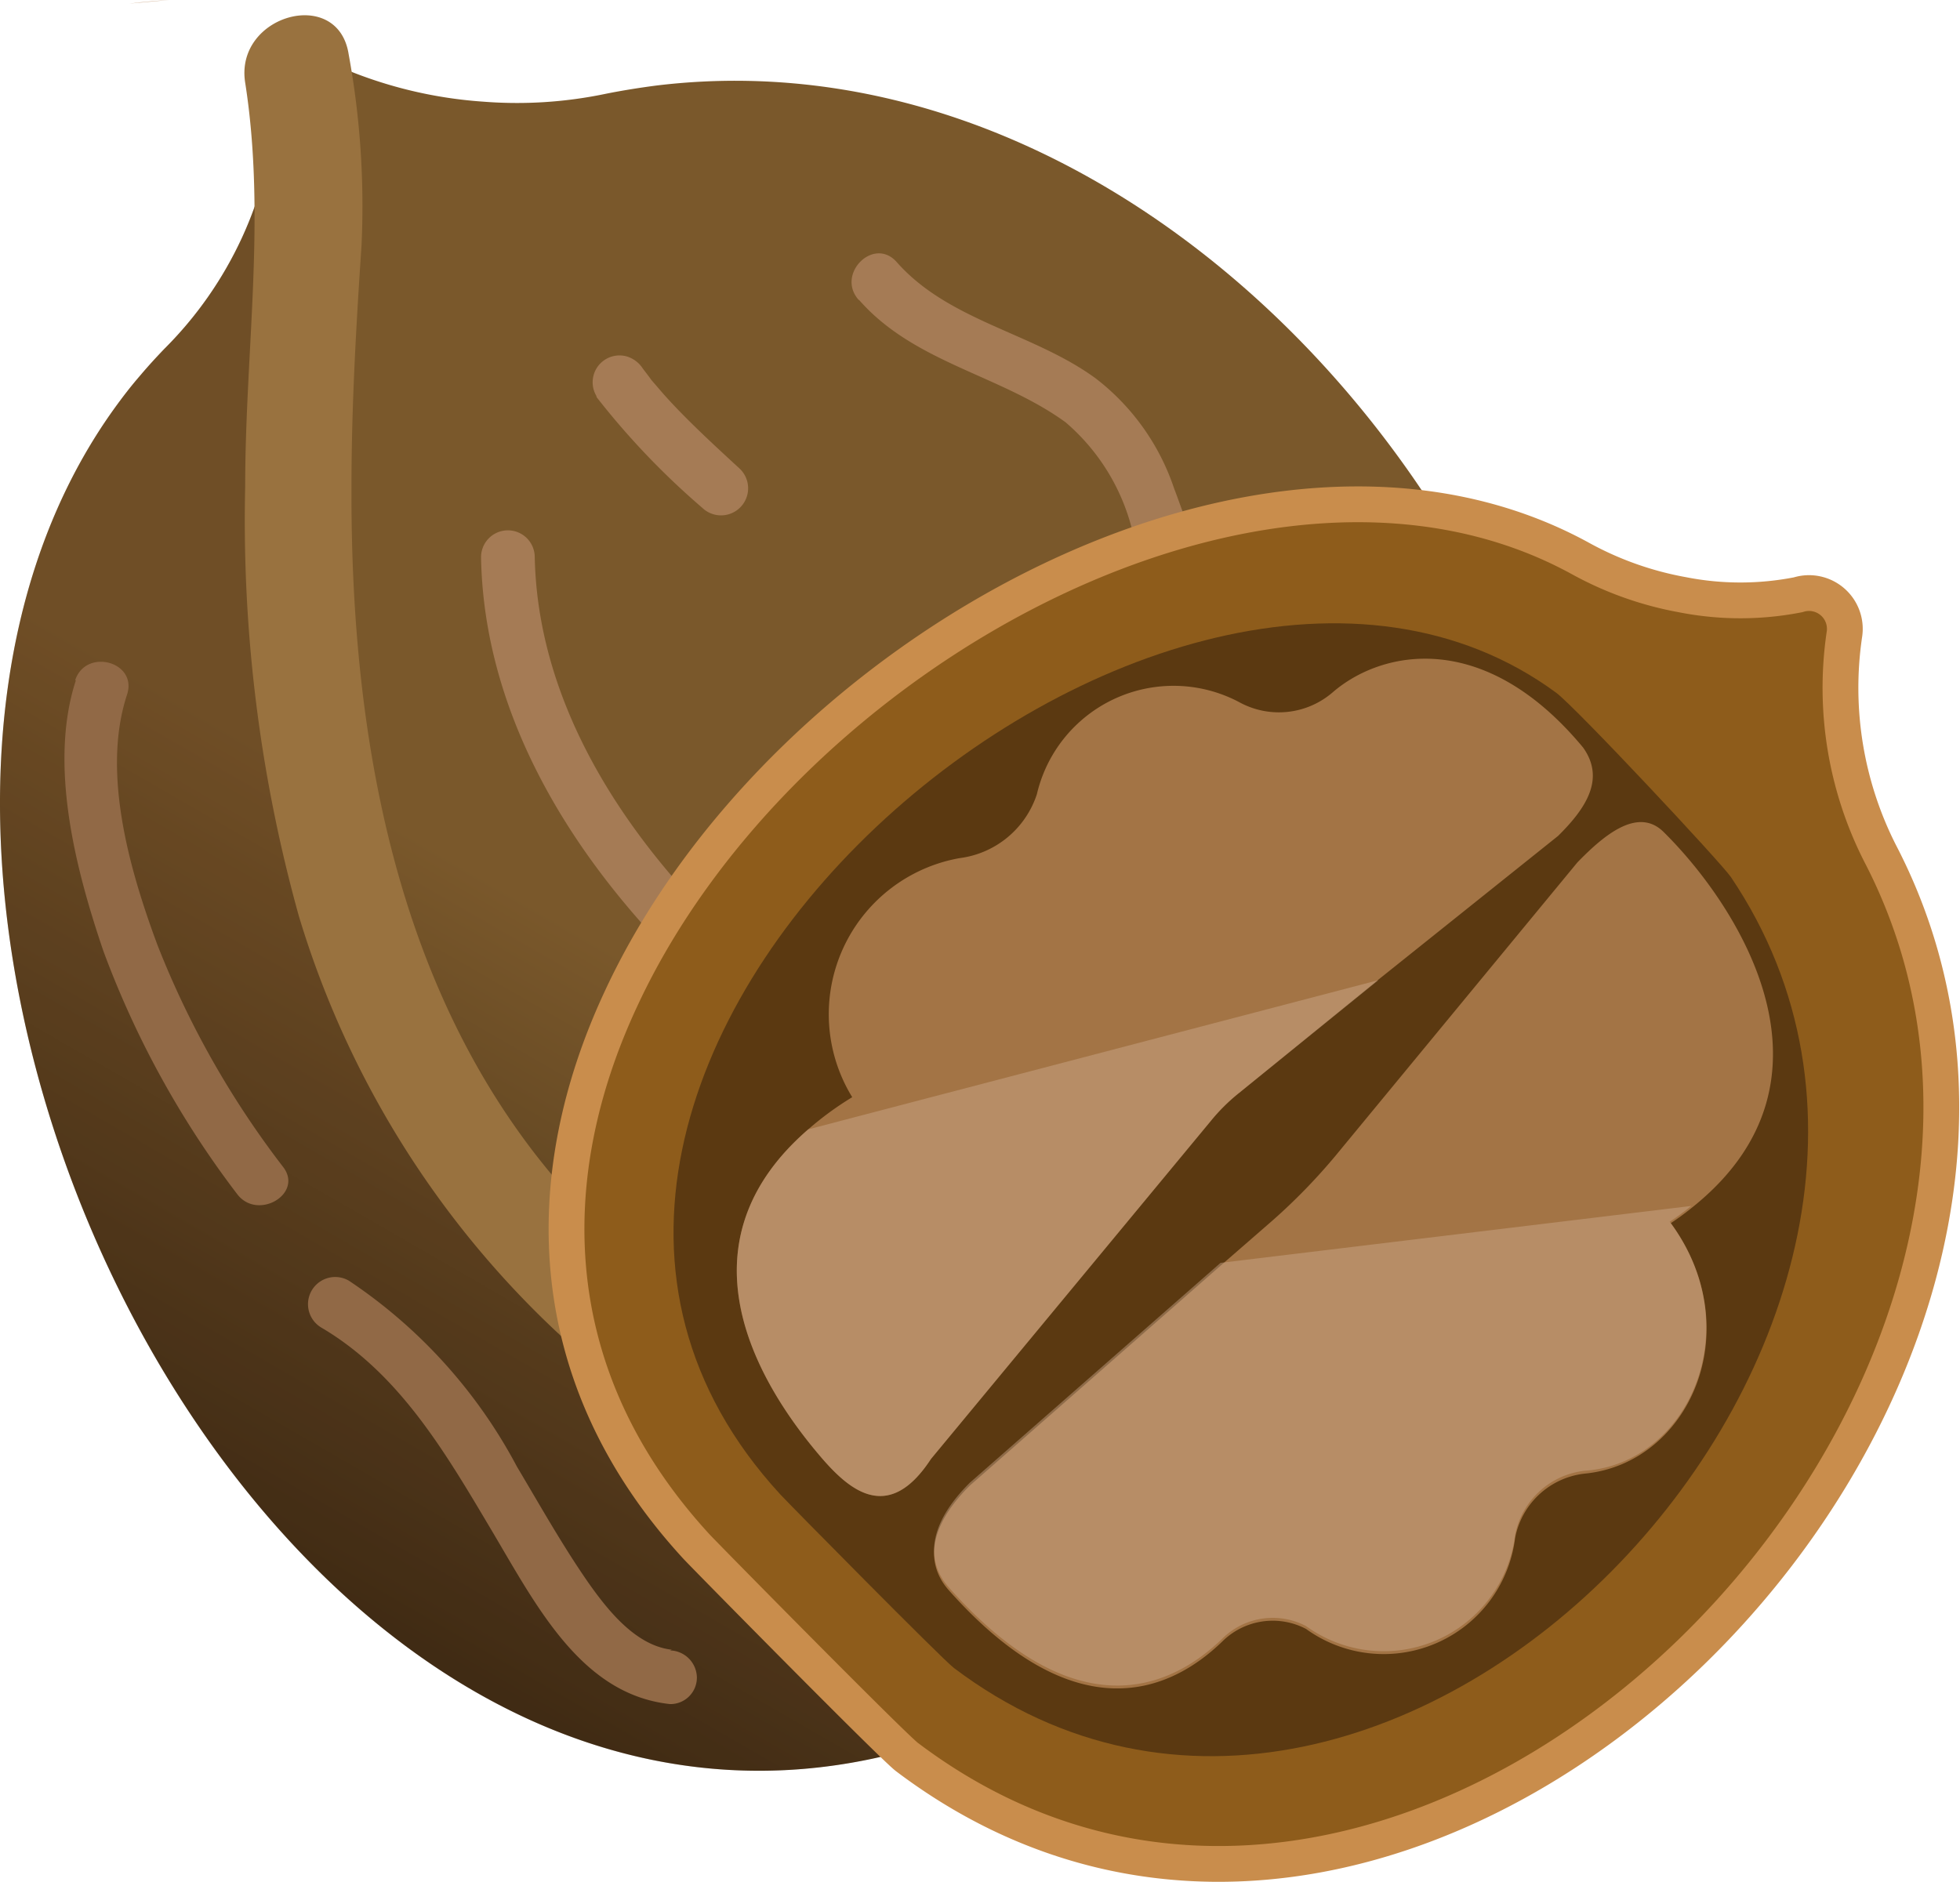 <svg xmlns="http://www.w3.org/2000/svg" xmlns:xlink="http://www.w3.org/1999/xlink" viewBox="0 0 54.76 52.59"><defs><style>.cls-1{fill:url(#Безымянный_градиент_10);}.cls-2{fill:#a57b55;}.cls-3{fill:#492d16;opacity:0.22;}.cls-4{fill:#99723f;}.cls-5,.cls-9{fill:#d1b093;}.cls-6{fill:#8e5c1b;stroke:#c98d4c;stroke-miterlimit:10;}.cls-7{fill:#5b3911;}.cls-8{fill:#a37445;}.cls-9{opacity:0.43;}</style><linearGradient id="Безымянный_градиент_10" x1="36.2" y1="14.24" x2="13.59" y2="53.41" gradientUnits="userSpaceOnUse"><stop offset="0.56" stop-color="#7a582b"/><stop offset="1" stop-color="#3d2b14"/></linearGradient></defs><g id="Слой_4" data-name="Слой 4"><path class="cls-1" d="M47.85,36.14v.26a17.45,17.45,0,0,1-7,14.17c-.24.18-2.29,1.34-4.34,2.48l-4.43,2.44-.46.23C12.2,64.94-3.66,33.46,6.6,19.28c.21-.29.41-.55.64-.82l.06-.07c.22-.26.44-.5.68-.75a10.7,10.7,0,0,0,3.11-6.75,1.22,1.22,0,0,1,1.25-1.25,1.06,1.06,0,0,1,.46.1l0,0a12.25,12.25,0,0,0,4.07,1,12.08,12.08,0,0,0,3.39-.21c.49-.1,1-.18,1.46-.24C35.5,8.62,47.81,23,47.85,36.14Z" transform="translate(-3.38 -7.9)"/><path class="cls-2" d="M27.38,16.28c1.54,1.76,3.94,2.09,5.77,3.42a5.82,5.82,0,0,1,1.86,3,6.23,6.23,0,0,0,2.17,3.21c.8.54,1.55-.76.75-1.3-1-.68-1.34-2-1.75-3.07A6.47,6.47,0,0,0,34,18.48c-1.74-1.28-4.11-1.6-5.57-3.26-.64-.72-1.7.34-1.06,1.06Z" transform="translate(-3.38 -7.9)"/><path class="cls-2" d="M20.05,19A21.5,21.5,0,0,0,23,22.09.75.75,0,1,0,24.05,21c-.5-.46-1-.92-1.48-1.4-.23-.23-.46-.47-.68-.72l-.31-.36-.08-.11s-.08-.14,0,0l-.16-.21a.81.81,0,0,0-.45-.34.75.75,0,0,0-.85,1.1Z" transform="translate(-3.38 -7.9)"/><path class="cls-2" d="M40.44,32.16l.3.2c-.06,0,0,0,0,0l.14.11.25.26.11.13s.06.08,0,0a4.17,4.17,0,0,1,.38.61,2.59,2.59,0,0,1,.14.29c0,.07,0-.07,0,.06l.06.17a7.88,7.88,0,0,1,.36,1.37l0,.19s0,.1,0,0c0,.13,0,.25,0,.37s0,.5.05.75a.75.75,0,0,0,1.5,0c-.08-2.19-.66-4.64-2.66-5.87a.75.75,0,0,0-.75,1.3Z" transform="translate(-3.38 -7.9)"/><path class="cls-2" d="M38.9,42.34c-2.43-2.06-1.83-5.27-2.43-8.06A8.54,8.54,0,0,0,34,30.5l-3.66-4.11c-.64-.72-1.7.34-1.06,1.06l3.56,4a14.8,14.8,0,0,1,1.66,2,5.14,5.14,0,0,1,.63,2.37c.22,2.72.43,5.71,2.67,7.62.73.62,1.79-.44,1.06-1.07Z" transform="translate(-3.38 -7.9)"/><path class="cls-2" d="M16.82,23.48c.08,4.26,2.36,8.06,5.26,11.05.67.7,1.73-.36,1.06-1.06-2.62-2.7-4.74-6.14-4.82-10a.75.75,0,0,0-1.5,0Z" transform="translate(-3.38 -7.9)"/><path class="cls-2" d="M5.5,26.91c-.77,2.36,0,5.31.77,7.57A26.12,26.12,0,0,0,10,41.26c.57.77,1.87,0,1.29-.75a25.34,25.34,0,0,1-3.51-6.2c-.77-2.07-1.57-4.82-.85-7,.3-.92-1.15-1.31-1.45-.4Z" transform="translate(-3.38 -7.9)"/><path class="cls-2" d="M22.15,54c-1-.11-1.78-1.09-2.33-1.87-.73-1.05-1.35-2.16-2-3.25a14.28,14.28,0,0,0-4.69-5.19A.75.75,0,0,0,12.36,45c2.19,1.29,3.48,3.52,4.74,5.64s2.51,4.61,5,4.88a.74.74,0,0,0,.75-.75.77.77,0,0,0-.75-.75Z" transform="translate(-3.38 -7.9)"/><g id="Слой_5" data-name="Слой 5"><path class="cls-3" d="M36.49,53.05l-4.43,2.44-.46.23C12.2,64.94-3.66,33.46,6.6,19.28c.21-.29.41-.55.64-.82l.06-.07c.22-.26.44-.5.68-.75a10.7,10.7,0,0,0,3.11-6.75,1.22,1.22,0,0,1,1.25-1.25c0,2.66.46,6.6-.77,11.19-.22.82.72,2.34.44,3.14-1.66,4.69.05,9,1.94,13.58C16.3,43.34,23.86,48.72,36.49,53.05Z" transform="translate(-3.38 -7.9)"/></g><path class="cls-4" d="M10.23,10.21c.59,3.76,0,7.51,0,11.29a41.23,41.23,0,0,0,1.5,12A26.34,26.34,0,0,0,25.82,49.78,85.69,85.69,0,0,0,36.93,54c1.84.59,2.63-2.3.79-2.9-6.28-2-12.86-4.26-17.66-9C14.6,36.71,13.17,28.91,13.2,21.5c0-2.25.13-4.49.28-6.73a23.52,23.52,0,0,0-.36-5.36c-.3-1.9-3.19-1.09-2.89.8Z" transform="translate(-3.38 -7.9)"/><path class="cls-5" d="M7,8s.39-.06,1.11-.1Z" transform="translate(-3.38 -7.9)"/></g><g id="Слой_3" data-name="Слой 3"><path class="cls-6" d="M28.72,57c-.41-.31-5.64-5.62-5.88-5.88-4.36-4.74-4.44-10.32-2.11-15.31,4.48-9.66,18-17.16,26.83-12.29a9.36,9.36,0,0,0,2.83,1,8.36,8.36,0,0,0,3.23,0h0a1,1,0,0,1,1.29,1.11v0a10.21,10.21,0,0,0,1,6.12C63.71,46.76,43.08,67.85,28.72,57Z" transform="translate(-3.38 -7.9)"/><path class="cls-7" d="M46.86,27.26C36,19.26,14.27,37.8,25.18,49.66c.2.22,4.52,4.6,4.85,4.85,12.27,9.27,30.07-9.7,21.71-22.1C51.46,32,47.42,27.68,46.86,27.26Z" transform="translate(-3.38 -7.9)"/><path class="cls-8" d="M46.91,31.26l-5,4L38,38.44a5.17,5.17,0,0,0-.78.77l-7.83,9.46c-1.22,1.87-2.34.82-3.14-.13-1.79-2.12-3.95-5.91-.29-9.08a8.9,8.9,0,0,1,1.23-.9,4.43,4.43,0,0,1,3-6.68,2.62,2.62,0,0,0,2.16-1.79A3.92,3.92,0,0,1,38,27.52a2.3,2.3,0,0,0,2.61-.27c1.36-1.18,4.23-1.8,7,1.54C48.23,29.66,47.7,30.48,46.91,31.26Z" transform="translate(-3.38 -7.9)"/><path class="cls-8" d="M50.66,41.64a7.15,7.15,0,0,1-.6.44c2.19,3,.51,6.72-2.41,7a2.23,2.23,0,0,0-1.94,1.8,3.7,3.7,0,0,1-5.84,2.54,2,2,0,0,0-2.35.36c-1.42,1.37-4.06,2.58-7.63-1.44-.65-.73-.59-1.76.59-2.93l7-6.14h0L38.94,42a16.53,16.53,0,0,0,1.75-1.8L47.45,32c.72-.74,1.69-1.58,2.42-.84C51.9,33.17,55.14,38.06,50.66,41.64Z" transform="translate(-3.38 -7.9)"/></g><g id="Слой_6" data-name="Слой 6"><path class="cls-9" d="M47.65,49a2.23,2.23,0,0,0-1.94,1.8,3.7,3.7,0,0,1-5.84,2.54,2,2,0,0,0-2.35.36c-1.42,1.37-4.06,2.58-7.63-1.44-.65-.73-.59-1.76.59-2.93l7-6.14h0l13.15-1.59a7.15,7.15,0,0,1-.6.44C52.25,45,50.57,48.8,47.65,49Z" transform="translate(-3.38 -7.9)"/><path class="cls-9" d="M41.89,35.29,38,38.44a5.17,5.17,0,0,0-.78.77l-7.83,9.46c-1.22,1.87-2.34.82-3.14-.13-1.79-2.12-3.95-5.91-.29-9.08Z" transform="translate(-3.38 -7.9)"/></g></svg>